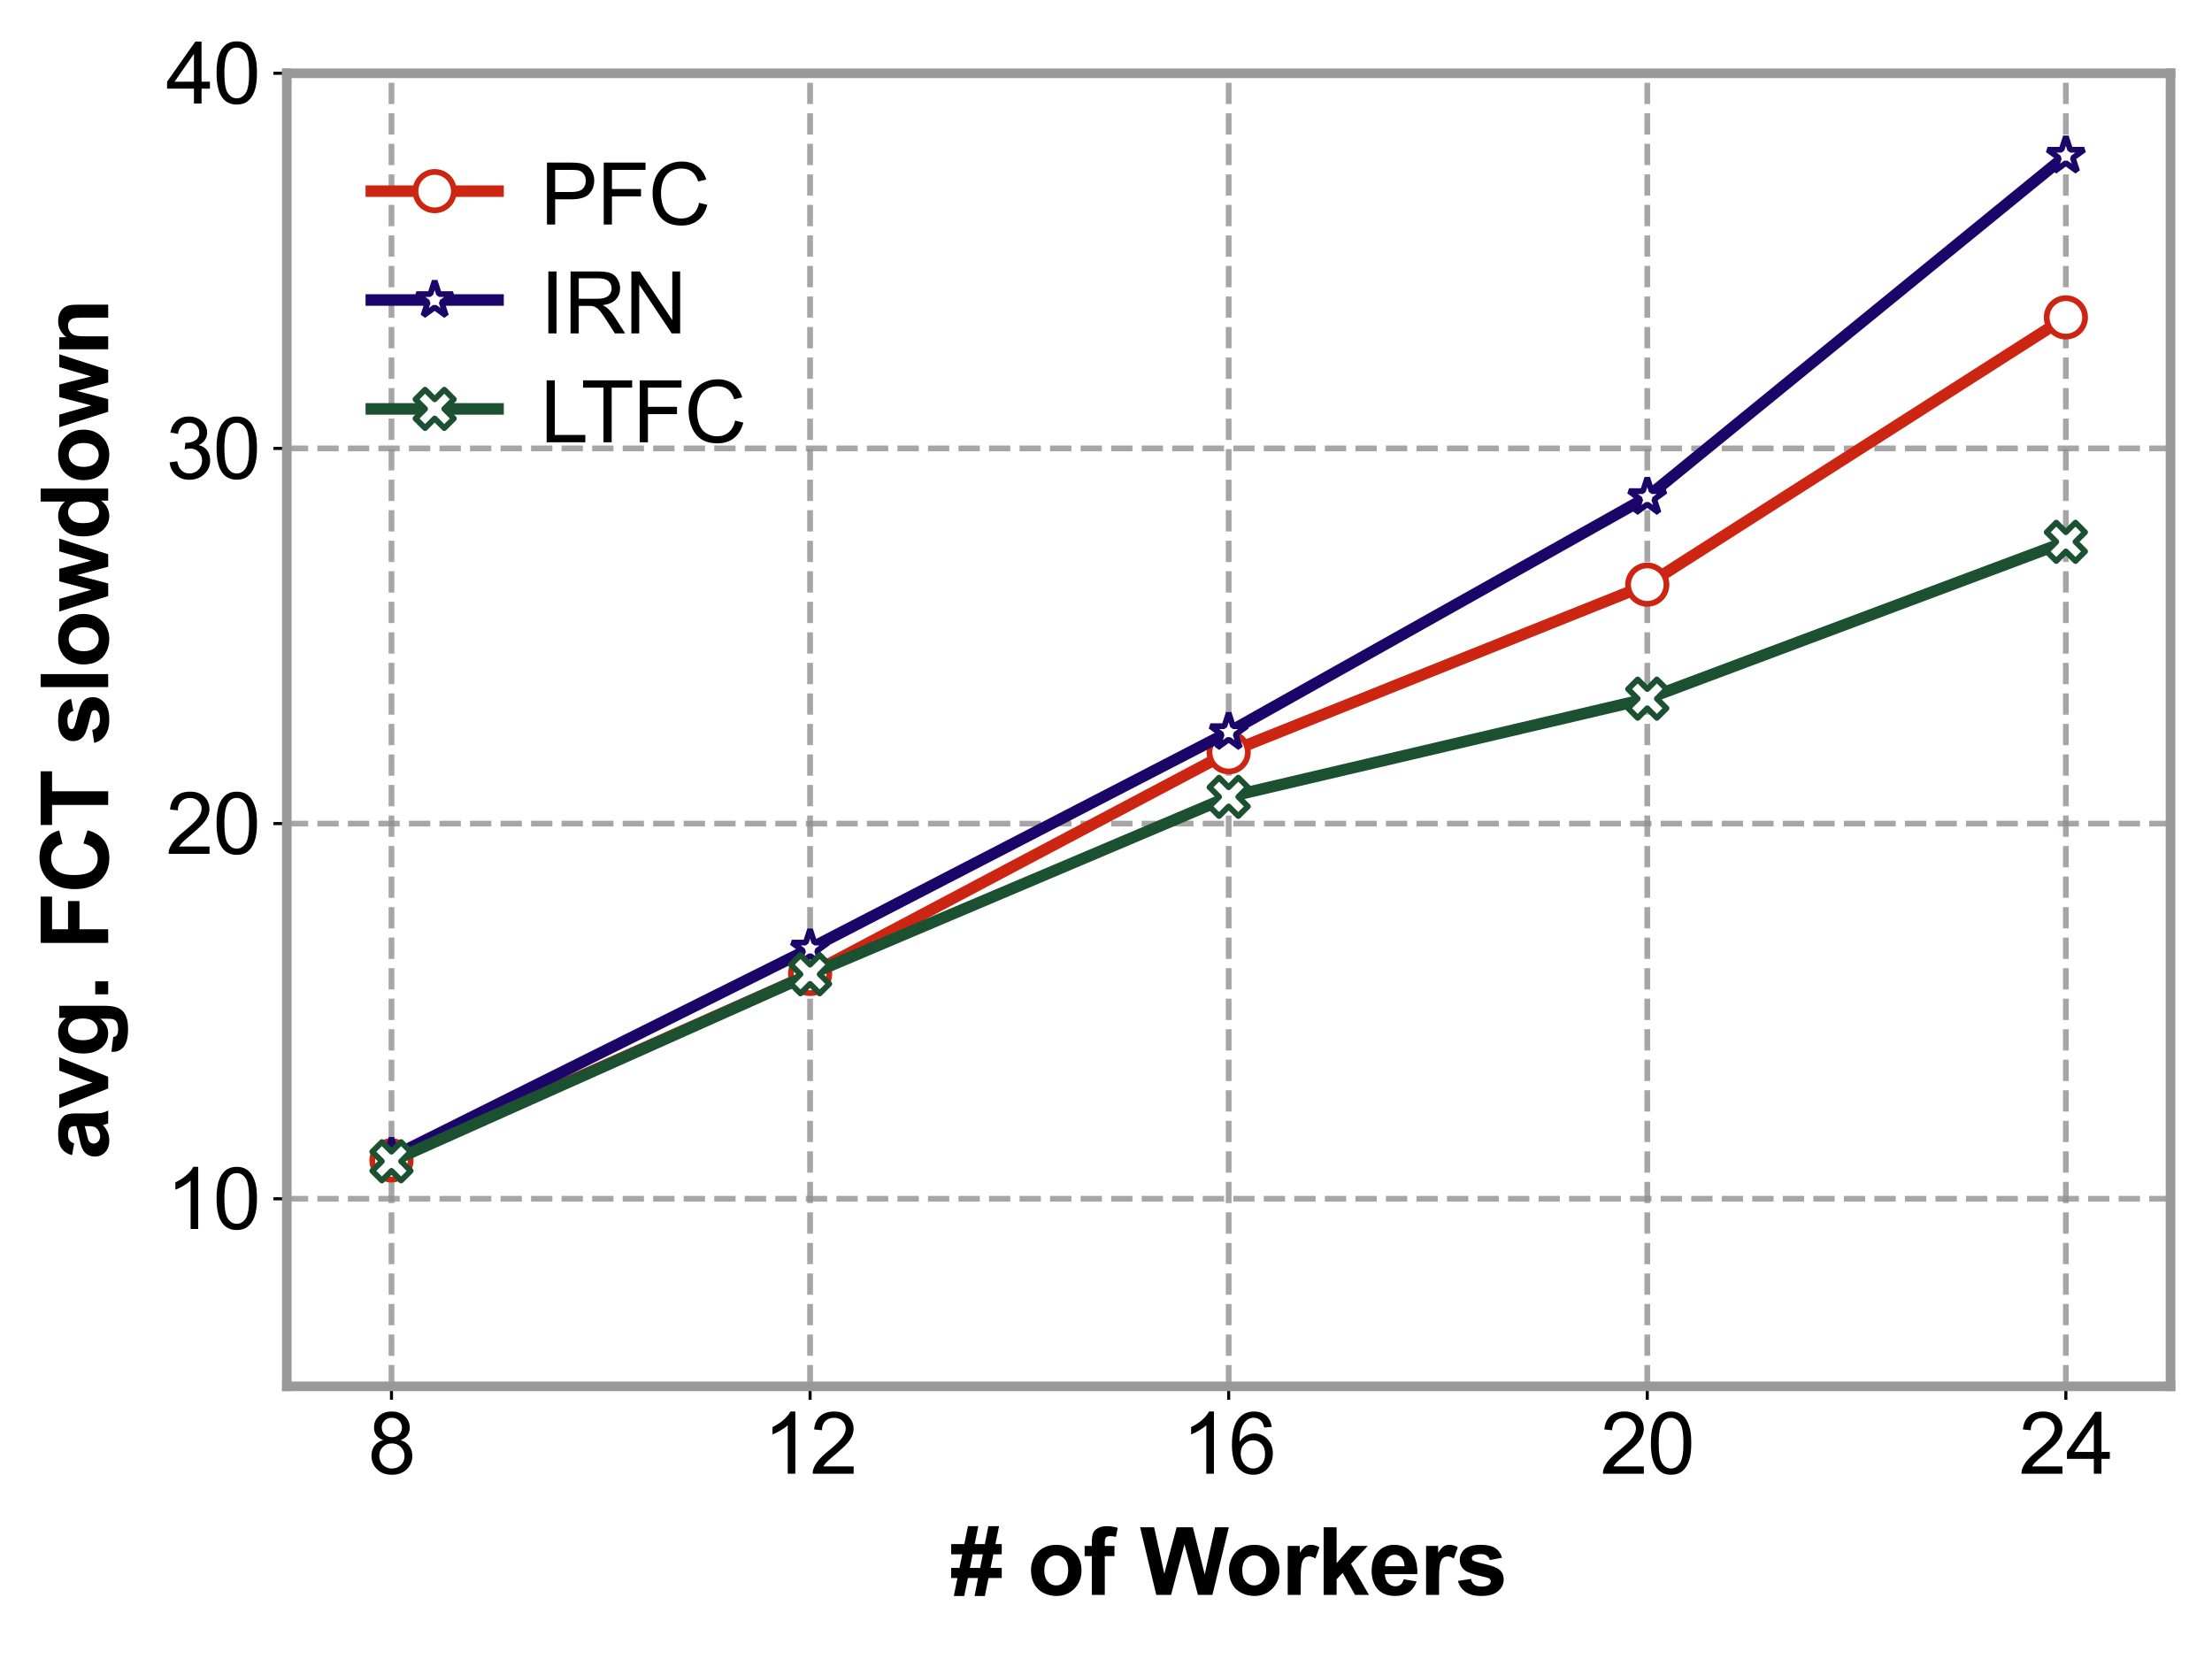 <?xml version="1.0" encoding="utf-8" standalone="no"?>
<!DOCTYPE svg PUBLIC "-//W3C//DTD SVG 1.1//EN"
  "http://www.w3.org/Graphics/SVG/1.1/DTD/svg11.dtd">
<svg xmlns:xlink="http://www.w3.org/1999/xlink" width="576pt" height="432pt" viewBox="0 0 576 432" xmlns="http://www.w3.org/2000/svg" version="1.1">
 <defs>
  <style type="text/css">*{stroke-linejoin: round; stroke-linecap: butt}</style>
 </defs>
 <g id="figure_1">
  <g id="patch_1">
   <path d="M 0 432 
L 576 432 
L 576 0 
L 0 0 
z
" style="fill: #ffffff"/>
  </g>
  <g id="axes_1">
   <g id="patch_2">
    <path d="M 74.69 361 
L 565.2 361 
L 565.2 19.08 
L 74.69 19.08 
z
" style="fill: #ffffff"/>
   </g>
   <g id="matplotlib.axis_1">
    <g id="xtick_1">
     <g id="line2d_1">
      <path d="M 101.941 361 
L 101.941 19.08 
" clip-path="url(#p77658e1510)" style="fill: none; stroke-dasharray: 5.55,2.4; stroke-dashoffset: 0; stroke: #918e8e; stroke-opacity: 0.8; stroke-width: 1.5"/>
     </g>
     <g id="line2d_2">
      <defs>
       <path id="md3f06ddf5f" d="M 0 0 
L 0 3.5 
" style="stroke: #000000; stroke-width: 0.8"/>
      </defs>
      <g>
       <use xlink:href="#md3f06ddf5f" x="101.941" y="361" style="stroke: #000000; stroke-width: 0.8"/>
      </g>
     </g>
     <g id="text_1">
      <!-- 8 -->
      <g transform="translate(95.824 383.747) scale(0.22 -0.22)">
       <defs>
        <path id="ArialMT-38" d="M 1131 2484 
Q 781 2613 612 2850 
Q 444 3088 444 3419 
Q 444 3919 803 4259 
Q 1163 4600 1759 4600 
Q 2359 4600 2725 4251 
Q 3091 3903 3091 3403 
Q 3091 3084 2923 2848 
Q 2756 2613 2416 2484 
Q 2838 2347 3058 2040 
Q 3278 1734 3278 1309 
Q 3278 722 2862 322 
Q 2447 -78 1769 -78 
Q 1091 -78 675 323 
Q 259 725 259 1325 
Q 259 1772 486 2073 
Q 713 2375 1131 2484 
z
M 1019 3438 
Q 1019 3113 1228 2906 
Q 1438 2700 1772 2700 
Q 2097 2700 2305 2904 
Q 2513 3109 2513 3406 
Q 2513 3716 2298 3927 
Q 2084 4138 1766 4138 
Q 1444 4138 1231 3931 
Q 1019 3725 1019 3438 
z
M 838 1322 
Q 838 1081 952 856 
Q 1066 631 1291 507 
Q 1516 384 1775 384 
Q 2178 384 2440 643 
Q 2703 903 2703 1303 
Q 2703 1709 2433 1975 
Q 2163 2241 1756 2241 
Q 1359 2241 1098 1978 
Q 838 1716 838 1322 
z
" transform="scale(0.016)"/>
       </defs>
       <use xlink:href="#ArialMT-38"/>
      </g>
     </g>
    </g>
    <g id="xtick_2">
     <g id="line2d_3">
      <path d="M 210.943 361 
L 210.943 19.08 
" clip-path="url(#p77658e1510)" style="fill: none; stroke-dasharray: 5.55,2.4; stroke-dashoffset: 0; stroke: #918e8e; stroke-opacity: 0.8; stroke-width: 1.5"/>
     </g>
     <g id="line2d_4">
      <g>
       <use xlink:href="#md3f06ddf5f" x="210.943" y="361" style="stroke: #000000; stroke-width: 0.8"/>
      </g>
     </g>
     <g id="text_2">
      <!-- 12 -->
      <g transform="translate(198.709 383.747) scale(0.22 -0.22)">
       <defs>
        <path id="ArialMT-31" d="M 2384 0 
L 1822 0 
L 1822 3584 
Q 1619 3391 1289 3197 
Q 959 3003 697 2906 
L 697 3450 
Q 1169 3672 1522 3987 
Q 1875 4303 2022 4600 
L 2384 4600 
L 2384 0 
z
" transform="scale(0.016)"/>
        <path id="ArialMT-32" d="M 3222 541 
L 3222 0 
L 194 0 
Q 188 203 259 391 
Q 375 700 629 1000 
Q 884 1300 1366 1694 
Q 2113 2306 2375 2664 
Q 2638 3022 2638 3341 
Q 2638 3675 2398 3904 
Q 2159 4134 1775 4134 
Q 1369 4134 1125 3890 
Q 881 3647 878 3216 
L 300 3275 
Q 359 3922 746 4261 
Q 1134 4600 1788 4600 
Q 2447 4600 2831 4234 
Q 3216 3869 3216 3328 
Q 3216 3053 3103 2787 
Q 2991 2522 2730 2228 
Q 2469 1934 1863 1422 
Q 1356 997 1212 845 
Q 1069 694 975 541 
L 3222 541 
z
" transform="scale(0.016)"/>
       </defs>
       <use xlink:href="#ArialMT-31"/>
       <use xlink:href="#ArialMT-32" x="55.615"/>
      </g>
     </g>
    </g>
    <g id="xtick_3">
     <g id="line2d_5">
      <path d="M 319.945 361 
L 319.945 19.08 
" clip-path="url(#p77658e1510)" style="fill: none; stroke-dasharray: 5.55,2.4; stroke-dashoffset: 0; stroke: #918e8e; stroke-opacity: 0.8; stroke-width: 1.5"/>
     </g>
     <g id="line2d_6">
      <g>
       <use xlink:href="#md3f06ddf5f" x="319.945" y="361" style="stroke: #000000; stroke-width: 0.8"/>
      </g>
     </g>
     <g id="text_3">
      <!-- 16 -->
      <g transform="translate(307.711 383.747) scale(0.22 -0.22)">
       <defs>
        <path id="ArialMT-36" d="M 3184 3459 
L 2625 3416 
Q 2550 3747 2413 3897 
Q 2184 4138 1850 4138 
Q 1581 4138 1378 3988 
Q 1113 3794 959 3422 
Q 806 3050 800 2363 
Q 1003 2672 1297 2822 
Q 1591 2972 1913 2972 
Q 2475 2972 2870 2558 
Q 3266 2144 3266 1488 
Q 3266 1056 3080 686 
Q 2894 316 2569 119 
Q 2244 -78 1831 -78 
Q 1128 -78 684 439 
Q 241 956 241 2144 
Q 241 3472 731 4075 
Q 1159 4600 1884 4600 
Q 2425 4600 2770 4297 
Q 3116 3994 3184 3459 
z
M 888 1484 
Q 888 1194 1011 928 
Q 1134 663 1356 523 
Q 1578 384 1822 384 
Q 2178 384 2434 671 
Q 2691 959 2691 1453 
Q 2691 1928 2437 2201 
Q 2184 2475 1800 2475 
Q 1419 2475 1153 2201 
Q 888 1928 888 1484 
z
" transform="scale(0.016)"/>
       </defs>
       <use xlink:href="#ArialMT-31"/>
       <use xlink:href="#ArialMT-36" x="55.615"/>
      </g>
     </g>
    </g>
    <g id="xtick_4">
     <g id="line2d_7">
      <path d="M 428.947 361 
L 428.947 19.08 
" clip-path="url(#p77658e1510)" style="fill: none; stroke-dasharray: 5.55,2.4; stroke-dashoffset: 0; stroke: #918e8e; stroke-opacity: 0.8; stroke-width: 1.5"/>
     </g>
     <g id="line2d_8">
      <g>
       <use xlink:href="#md3f06ddf5f" x="428.947" y="361" style="stroke: #000000; stroke-width: 0.8"/>
      </g>
     </g>
     <g id="text_4">
      <!-- 20 -->
      <g transform="translate(416.713 383.747) scale(0.22 -0.22)">
       <defs>
        <path id="ArialMT-30" d="M 266 2259 
Q 266 3072 433 3567 
Q 600 4063 929 4331 
Q 1259 4600 1759 4600 
Q 2128 4600 2406 4451 
Q 2684 4303 2865 4023 
Q 3047 3744 3150 3342 
Q 3253 2941 3253 2259 
Q 3253 1453 3087 958 
Q 2922 463 2592 192 
Q 2263 -78 1759 -78 
Q 1097 -78 719 397 
Q 266 969 266 2259 
z
M 844 2259 
Q 844 1131 1108 757 
Q 1372 384 1759 384 
Q 2147 384 2411 759 
Q 2675 1134 2675 2259 
Q 2675 3391 2411 3762 
Q 2147 4134 1753 4134 
Q 1366 4134 1134 3806 
Q 844 3388 844 2259 
z
" transform="scale(0.016)"/>
       </defs>
       <use xlink:href="#ArialMT-32"/>
       <use xlink:href="#ArialMT-30" x="55.615"/>
      </g>
     </g>
    </g>
    <g id="xtick_5">
     <g id="line2d_9">
      <path d="M 537.949 361 
L 537.949 19.08 
" clip-path="url(#p77658e1510)" style="fill: none; stroke-dasharray: 5.55,2.4; stroke-dashoffset: 0; stroke: #918e8e; stroke-opacity: 0.8; stroke-width: 1.5"/>
     </g>
     <g id="line2d_10">
      <g>
       <use xlink:href="#md3f06ddf5f" x="537.949" y="361" style="stroke: #000000; stroke-width: 0.8"/>
      </g>
     </g>
     <g id="text_5">
      <!-- 24 -->
      <g transform="translate(525.715 383.747) scale(0.22 -0.22)">
       <defs>
        <path id="ArialMT-34" d="M 2069 0 
L 2069 1097 
L 81 1097 
L 81 1613 
L 2172 4581 
L 2631 4581 
L 2631 1613 
L 3250 1613 
L 3250 1097 
L 2631 1097 
L 2631 0 
L 2069 0 
z
M 2069 1613 
L 2069 3678 
L 634 1613 
L 2069 1613 
z
" transform="scale(0.016)"/>
       </defs>
       <use xlink:href="#ArialMT-32"/>
       <use xlink:href="#ArialMT-34" x="55.615"/>
      </g>
     </g>
    </g>
    <g id="text_6">
     <!-- # of Workers -->
     <g transform="translate(247.472 415.298) scale(0.24 -0.24)">
      <defs>
       <path id="Arial-BoldMT-23" d="M 481 1141 
L 56 1141 
L 56 1828 
L 619 1828 
L 806 2750 
L 56 2750 
L 56 3441 
L 947 3441 
L 1194 4659 
L 1894 4659 
L 1647 3441 
L 2338 3441 
L 2578 4659 
L 3303 4659 
L 3053 3441 
L 3484 3441 
L 3484 2750 
L 2913 2750 
L 2725 1828 
L 3484 1828 
L 3484 1141 
L 2584 1141 
L 2338 -78 
L 1641 -78 
L 1881 1141 
L 1188 1141 
L 941 -78 
L 234 -78 
L 481 1141 
z
M 1509 2750 
L 1325 1828 
L 2019 1828 
L 2200 2750 
L 1509 2750 
z
" transform="scale(0.016)"/>
       <path id="Arial-BoldMT-20" transform="scale(0.016)"/>
       <path id="Arial-BoldMT-6f" d="M 256 1706 
Q 256 2144 472 2553 
Q 688 2963 1083 3178 
Q 1478 3394 1966 3394 
Q 2719 3394 3200 2905 
Q 3681 2416 3681 1669 
Q 3681 916 3195 420 
Q 2709 -75 1972 -75 
Q 1516 -75 1102 131 
Q 688 338 472 736 
Q 256 1134 256 1706 
z
M 1156 1659 
Q 1156 1166 1390 903 
Q 1625 641 1969 641 
Q 2313 641 2545 903 
Q 2778 1166 2778 1666 
Q 2778 2153 2545 2415 
Q 2313 2678 1969 2678 
Q 1625 2678 1390 2415 
Q 1156 2153 1156 1659 
z
" transform="scale(0.016)"/>
       <path id="Arial-BoldMT-66" d="M 75 3319 
L 563 3319 
L 563 3569 
Q 563 3988 652 4194 
Q 741 4400 980 4529 
Q 1219 4659 1584 4659 
Q 1959 4659 2319 4547 
L 2200 3934 
Q 1991 3984 1797 3984 
Q 1606 3984 1523 3895 
Q 1441 3806 1441 3553 
L 1441 3319 
L 2097 3319 
L 2097 2628 
L 1441 2628 
L 1441 0 
L 563 0 
L 563 2628 
L 75 2628 
L 75 3319 
z
" transform="scale(0.016)"/>
       <path id="Arial-BoldMT-57" d="M 1116 0 
L 22 4581 
L 969 4581 
L 1659 1434 
L 2497 4581 
L 3597 4581 
L 4400 1381 
L 5103 4581 
L 6034 4581 
L 4922 0 
L 3941 0 
L 3028 3425 
L 2119 0 
L 1116 0 
z
" transform="scale(0.016)"/>
       <path id="Arial-BoldMT-72" d="M 1300 0 
L 422 0 
L 422 3319 
L 1238 3319 
L 1238 2847 
Q 1447 3181 1614 3287 
Q 1781 3394 1994 3394 
Q 2294 3394 2572 3228 
L 2300 2463 
Q 2078 2606 1888 2606 
Q 1703 2606 1575 2504 
Q 1447 2403 1373 2137 
Q 1300 1872 1300 1025 
L 1300 0 
z
" transform="scale(0.016)"/>
       <path id="Arial-BoldMT-6b" d="M 428 0 
L 428 4581 
L 1306 4581 
L 1306 2150 
L 2334 3319 
L 3416 3319 
L 2281 2106 
L 3497 0 
L 2550 0 
L 1716 1491 
L 1306 1063 
L 1306 0 
L 428 0 
z
" transform="scale(0.016)"/>
       <path id="Arial-BoldMT-65" d="M 2381 1056 
L 3256 909 
Q 3088 428 2723 176 
Q 2359 -75 1813 -75 
Q 947 -75 531 491 
Q 203 944 203 1634 
Q 203 2459 634 2926 
Q 1066 3394 1725 3394 
Q 2466 3394 2894 2905 
Q 3322 2416 3303 1406 
L 1103 1406 
Q 1113 1016 1316 798 
Q 1519 581 1822 581 
Q 2028 581 2168 693 
Q 2309 806 2381 1056 
z
M 2431 1944 
Q 2422 2325 2234 2523 
Q 2047 2722 1778 2722 
Q 1491 2722 1303 2513 
Q 1116 2303 1119 1944 
L 2431 1944 
z
" transform="scale(0.016)"/>
       <path id="Arial-BoldMT-73" d="M 150 947 
L 1031 1081 
Q 1088 825 1259 692 
Q 1431 559 1741 559 
Q 2081 559 2253 684 
Q 2369 772 2369 919 
Q 2369 1019 2306 1084 
Q 2241 1147 2013 1200 
Q 950 1434 666 1628 
Q 272 1897 272 2375 
Q 272 2806 612 3100 
Q 953 3394 1669 3394 
Q 2350 3394 2681 3172 
Q 3013 2950 3138 2516 
L 2309 2363 
Q 2256 2556 2107 2659 
Q 1959 2763 1684 2763 
Q 1338 2763 1188 2666 
Q 1088 2597 1088 2488 
Q 1088 2394 1175 2328 
Q 1294 2241 1995 2081 
Q 2697 1922 2975 1691 
Q 3250 1456 3250 1038 
Q 3250 581 2869 253 
Q 2488 -75 1741 -75 
Q 1063 -75 667 200 
Q 272 475 150 947 
z
" transform="scale(0.016)"/>
      </defs>
      <use xlink:href="#Arial-BoldMT-23"/>
      <use xlink:href="#Arial-BoldMT-20" x="55.615"/>
      <use xlink:href="#Arial-BoldMT-6f" x="83.398"/>
      <use xlink:href="#Arial-BoldMT-66" x="144.482"/>
      <use xlink:href="#Arial-BoldMT-20" x="177.783"/>
      <use xlink:href="#Arial-BoldMT-57" x="205.566"/>
      <use xlink:href="#Arial-BoldMT-6f" x="298.201"/>
      <use xlink:href="#Arial-BoldMT-72" x="359.285"/>
      <use xlink:href="#Arial-BoldMT-6b" x="398.201"/>
      <use xlink:href="#Arial-BoldMT-65" x="453.816"/>
      <use xlink:href="#Arial-BoldMT-72" x="509.432"/>
      <use xlink:href="#Arial-BoldMT-73" x="548.348"/>
     </g>
    </g>
   </g>
   <g id="matplotlib.axis_2">
    <g id="ytick_1">
     <g id="line2d_11">
      <path d="M 74.69 312.154 
L 565.2 312.154 
" clip-path="url(#p77658e1510)" style="fill: none; stroke-dasharray: 5.55,2.4; stroke-dashoffset: 0; stroke: #918e8e; stroke-opacity: 0.8; stroke-width: 1.5"/>
     </g>
     <g id="line2d_12">
      <defs>
       <path id="m86f89e5e34" d="M 0 0 
L -3.5 0 
" style="stroke: #000000; stroke-width: 0.8"/>
      </defs>
      <g>
       <use xlink:href="#m86f89e5e34" x="74.69" y="312.154" style="stroke: #000000; stroke-width: 0.8"/>
      </g>
     </g>
     <g id="text_7">
      <!-- 10 -->
      <g transform="translate(43.222 320.028) scale(0.22 -0.22)">
       <use xlink:href="#ArialMT-31"/>
       <use xlink:href="#ArialMT-30" x="55.615"/>
      </g>
     </g>
    </g>
    <g id="ytick_2">
     <g id="line2d_13">
      <path d="M 74.69 214.463 
L 565.2 214.463 
" clip-path="url(#p77658e1510)" style="fill: none; stroke-dasharray: 5.55,2.4; stroke-dashoffset: 0; stroke: #918e8e; stroke-opacity: 0.8; stroke-width: 1.5"/>
     </g>
     <g id="line2d_14">
      <g>
       <use xlink:href="#m86f89e5e34" x="74.69" y="214.463" style="stroke: #000000; stroke-width: 0.8"/>
      </g>
     </g>
     <g id="text_8">
      <!-- 20 -->
      <g transform="translate(43.222 222.336) scale(0.22 -0.22)">
       <use xlink:href="#ArialMT-32"/>
       <use xlink:href="#ArialMT-30" x="55.615"/>
      </g>
     </g>
    </g>
    <g id="ytick_3">
     <g id="line2d_15">
      <path d="M 74.69 116.771 
L 565.2 116.771 
" clip-path="url(#p77658e1510)" style="fill: none; stroke-dasharray: 5.55,2.4; stroke-dashoffset: 0; stroke: #918e8e; stroke-opacity: 0.8; stroke-width: 1.5"/>
     </g>
     <g id="line2d_16">
      <g>
       <use xlink:href="#m86f89e5e34" x="74.69" y="116.771" style="stroke: #000000; stroke-width: 0.8"/>
      </g>
     </g>
     <g id="text_9">
      <!-- 30 -->
      <g transform="translate(43.222 124.645) scale(0.22 -0.22)">
       <defs>
        <path id="ArialMT-33" d="M 269 1209 
L 831 1284 
Q 928 806 1161 595 
Q 1394 384 1728 384 
Q 2125 384 2398 659 
Q 2672 934 2672 1341 
Q 2672 1728 2419 1979 
Q 2166 2231 1775 2231 
Q 1616 2231 1378 2169 
L 1441 2663 
Q 1497 2656 1531 2656 
Q 1891 2656 2178 2843 
Q 2466 3031 2466 3422 
Q 2466 3731 2256 3934 
Q 2047 4138 1716 4138 
Q 1388 4138 1169 3931 
Q 950 3725 888 3313 
L 325 3413 
Q 428 3978 793 4289 
Q 1159 4600 1703 4600 
Q 2078 4600 2393 4439 
Q 2709 4278 2876 4000 
Q 3044 3722 3044 3409 
Q 3044 3113 2884 2869 
Q 2725 2625 2413 2481 
Q 2819 2388 3044 2092 
Q 3269 1797 3269 1353 
Q 3269 753 2831 336 
Q 2394 -81 1725 -81 
Q 1122 -81 723 278 
Q 325 638 269 1209 
z
" transform="scale(0.016)"/>
       </defs>
       <use xlink:href="#ArialMT-33"/>
       <use xlink:href="#ArialMT-30" x="55.615"/>
      </g>
     </g>
    </g>
    <g id="ytick_4">
     <g id="line2d_17">
      <path d="M 74.69 19.08 
L 565.2 19.08 
" clip-path="url(#p77658e1510)" style="fill: none; stroke-dasharray: 5.55,2.4; stroke-dashoffset: 0; stroke: #918e8e; stroke-opacity: 0.8; stroke-width: 1.5"/>
     </g>
     <g id="line2d_18">
      <g>
       <use xlink:href="#m86f89e5e34" x="74.69" y="19.08" style="stroke: #000000; stroke-width: 0.8"/>
      </g>
     </g>
     <g id="text_10">
      <!-- 40 -->
      <g transform="translate(43.222 26.954) scale(0.22 -0.22)">
       <use xlink:href="#ArialMT-34"/>
       <use xlink:href="#ArialMT-30" x="55.615"/>
      </g>
     </g>
    </g>
    <g id="text_11">
     <!-- avg. FCT slowdown -->
     <g transform="translate(28.171 302.034) rotate(-90) scale(0.24 -0.24)">
      <defs>
       <path id="Arial-BoldMT-61" d="M 1116 2306 
L 319 2450 
Q 453 2931 781 3162 
Q 1109 3394 1756 3394 
Q 2344 3394 2631 3255 
Q 2919 3116 3036 2902 
Q 3153 2688 3153 2116 
L 3144 1091 
Q 3144 653 3186 445 
Q 3228 238 3344 0 
L 2475 0 
Q 2441 88 2391 259 
Q 2369 338 2359 363 
Q 2134 144 1878 34 
Q 1622 -75 1331 -75 
Q 819 -75 523 203 
Q 228 481 228 906 
Q 228 1188 362 1408 
Q 497 1628 739 1745 
Q 981 1863 1438 1950 
Q 2053 2066 2291 2166 
L 2291 2253 
Q 2291 2506 2166 2614 
Q 2041 2722 1694 2722 
Q 1459 2722 1328 2630 
Q 1197 2538 1116 2306 
z
M 2291 1594 
Q 2122 1538 1756 1459 
Q 1391 1381 1278 1306 
Q 1106 1184 1106 997 
Q 1106 813 1243 678 
Q 1381 544 1594 544 
Q 1831 544 2047 700 
Q 2206 819 2256 991 
Q 2291 1103 2291 1419 
L 2291 1594 
z
" transform="scale(0.016)"/>
       <path id="Arial-BoldMT-76" d="M 1372 0 
L 34 3319 
L 956 3319 
L 1581 1625 
L 1763 1059 
Q 1834 1275 1853 1344 
Q 1897 1484 1947 1625 
L 2578 3319 
L 3481 3319 
L 2163 0 
L 1372 0 
z
" transform="scale(0.016)"/>
       <path id="Arial-BoldMT-67" d="M 378 -219 
L 1381 -341 
Q 1406 -516 1497 -581 
Q 1622 -675 1891 -675 
Q 2234 -675 2406 -572 
Q 2522 -503 2581 -350 
Q 2622 -241 2622 53 
L 2622 538 
Q 2228 0 1628 0 
Q 959 0 569 566 
Q 263 1013 263 1678 
Q 263 2513 664 2953 
Q 1066 3394 1663 3394 
Q 2278 3394 2678 2853 
L 2678 3319 
L 3500 3319 
L 3500 341 
Q 3500 -247 3403 -537 
Q 3306 -828 3131 -993 
Q 2956 -1159 2664 -1253 
Q 2372 -1347 1925 -1347 
Q 1081 -1347 728 -1058 
Q 375 -769 375 -325 
Q 375 -281 378 -219 
z
M 1163 1728 
Q 1163 1200 1367 954 
Q 1572 709 1872 709 
Q 2194 709 2416 961 
Q 2638 1213 2638 1706 
Q 2638 2222 2425 2472 
Q 2213 2722 1888 2722 
Q 1572 2722 1367 2476 
Q 1163 2231 1163 1728 
z
" transform="scale(0.016)"/>
       <path id="Arial-BoldMT-2e" d="M 459 0 
L 459 878 
L 1338 878 
L 1338 0 
L 459 0 
z
" transform="scale(0.016)"/>
       <path id="Arial-BoldMT-46" d="M 472 0 
L 472 4581 
L 3613 4581 
L 3613 3806 
L 1397 3806 
L 1397 2722 
L 3309 2722 
L 3309 1947 
L 1397 1947 
L 1397 0 
L 472 0 
z
" transform="scale(0.016)"/>
       <path id="Arial-BoldMT-43" d="M 3397 1684 
L 4294 1400 
Q 4088 650 3608 286 
Q 3128 -78 2391 -78 
Q 1478 -78 890 545 
Q 303 1169 303 2250 
Q 303 3394 893 4026 
Q 1484 4659 2447 4659 
Q 3288 4659 3813 4163 
Q 4125 3869 4281 3319 
L 3366 3100 
Q 3284 3456 3026 3662 
Q 2769 3869 2400 3869 
Q 1891 3869 1573 3503 
Q 1256 3138 1256 2319 
Q 1256 1450 1568 1081 
Q 1881 713 2381 713 
Q 2750 713 3015 947 
Q 3281 1181 3397 1684 
z
" transform="scale(0.016)"/>
       <path id="Arial-BoldMT-54" d="M 1497 0 
L 1497 3806 
L 138 3806 
L 138 4581 
L 3778 4581 
L 3778 3806 
L 2422 3806 
L 2422 0 
L 1497 0 
z
" transform="scale(0.016)"/>
       <path id="Arial-BoldMT-6c" d="M 459 0 
L 459 4581 
L 1338 4581 
L 1338 0 
L 459 0 
z
" transform="scale(0.016)"/>
       <path id="Arial-BoldMT-77" d="M 1078 0 
L 28 3319 
L 881 3319 
L 1503 1144 
L 2075 3319 
L 2922 3319 
L 3475 1144 
L 4109 3319 
L 4975 3319 
L 3909 0 
L 3066 0 
L 2494 2134 
L 1931 0 
L 1078 0 
z
" transform="scale(0.016)"/>
       <path id="Arial-BoldMT-64" d="M 3503 0 
L 2688 0 
L 2688 488 
Q 2484 203 2207 64 
Q 1931 -75 1650 -75 
Q 1078 -75 670 386 
Q 263 847 263 1672 
Q 263 2516 659 2955 
Q 1056 3394 1663 3394 
Q 2219 3394 2625 2931 
L 2625 4581 
L 3503 4581 
L 3503 0 
z
M 1159 1731 
Q 1159 1200 1306 963 
Q 1519 619 1900 619 
Q 2203 619 2415 876 
Q 2628 1134 2628 1647 
Q 2628 2219 2422 2470 
Q 2216 2722 1894 2722 
Q 1581 2722 1370 2473 
Q 1159 2225 1159 1731 
z
" transform="scale(0.016)"/>
       <path id="Arial-BoldMT-6e" d="M 3478 0 
L 2600 0 
L 2600 1694 
Q 2600 2231 2544 2389 
Q 2488 2547 2361 2634 
Q 2234 2722 2056 2722 
Q 1828 2722 1647 2597 
Q 1466 2472 1398 2265 
Q 1331 2059 1331 1503 
L 1331 0 
L 453 0 
L 453 3319 
L 1269 3319 
L 1269 2831 
Q 1703 3394 2363 3394 
Q 2653 3394 2893 3289 
Q 3134 3184 3257 3021 
Q 3381 2859 3429 2653 
Q 3478 2447 3478 2063 
L 3478 0 
z
" transform="scale(0.016)"/>
      </defs>
      <use xlink:href="#Arial-BoldMT-61"/>
      <use xlink:href="#Arial-BoldMT-76" x="55.615"/>
      <use xlink:href="#Arial-BoldMT-67" x="111.23"/>
      <use xlink:href="#Arial-BoldMT-2e" x="172.314"/>
      <use xlink:href="#Arial-BoldMT-20" x="200.098"/>
      <use xlink:href="#Arial-BoldMT-46" x="227.881"/>
      <use xlink:href="#Arial-BoldMT-43" x="288.965"/>
      <use xlink:href="#Arial-BoldMT-54" x="361.182"/>
      <use xlink:href="#Arial-BoldMT-20" x="422.266"/>
      <use xlink:href="#Arial-BoldMT-73" x="450.049"/>
      <use xlink:href="#Arial-BoldMT-6c" x="505.664"/>
      <use xlink:href="#Arial-BoldMT-6f" x="533.447"/>
      <use xlink:href="#Arial-BoldMT-77" x="594.531"/>
      <use xlink:href="#Arial-BoldMT-64" x="672.314"/>
      <use xlink:href="#Arial-BoldMT-6f" x="733.398"/>
      <use xlink:href="#Arial-BoldMT-77" x="794.482"/>
      <use xlink:href="#Arial-BoldMT-6e" x="872.266"/>
     </g>
    </g>
   </g>
   <g id="line2d_19">
    <path d="M 101.941 302.158 
L 210.943 253.61 
L 319.945 195.894 
L 428.947 152.24 
L 537.949 82.649 
" clip-path="url(#p77658e1510)" style="fill: none; stroke: #cc2512; stroke-width: 3; stroke-linecap: square"/>
    <defs>
     <path id="md2f0e2937f" d="M 0 5 
C 1.326 5 2.598 4.473 3.536 3.536 
C 4.473 2.598 5 1.326 5 0 
C 5 -1.326 4.473 -2.598 3.536 -3.536 
C 2.598 -4.473 1.326 -5 0 -5 
C -1.326 -5 -2.598 -4.473 -3.536 -3.536 
C -4.473 -2.598 -5 -1.326 -5 0 
C -5 1.326 -4.473 2.598 -3.536 3.536 
C -2.598 4.473 -1.326 5 0 5 
z
" style="stroke: #cc2512; stroke-width: 1.5"/>
    </defs>
    <g clip-path="url(#p77658e1510)">
     <use xlink:href="#md2f0e2937f" x="101.941" y="302.158" style="fill: #ffffff; stroke: #cc2512; stroke-width: 1.5"/>
     <use xlink:href="#md2f0e2937f" x="210.943" y="253.61" style="fill: #ffffff; stroke: #cc2512; stroke-width: 1.5"/>
     <use xlink:href="#md2f0e2937f" x="319.945" y="195.894" style="fill: #ffffff; stroke: #cc2512; stroke-width: 1.5"/>
     <use xlink:href="#md2f0e2937f" x="428.947" y="152.24" style="fill: #ffffff; stroke: #cc2512; stroke-width: 1.5"/>
     <use xlink:href="#md2f0e2937f" x="537.949" y="82.649" style="fill: #ffffff; stroke: #cc2512; stroke-width: 1.5"/>
    </g>
   </g>
   <g id="line2d_20">
    <path d="M 101.941 301.314 
L 210.943 246.989 
L 319.945 190.644 
L 428.947 129.43 
L 537.949 40.535 
" clip-path="url(#p77658e1510)" style="fill: none; stroke: #1b0569; stroke-width: 3; stroke-linecap: square"/>
    <defs>
     <path id="mc623015449" d="M 0 -5 
L -1.123 -1.545 
L -4.755 -1.545 
L -1.816 0.59 
L -2.939 4.045 
L -0 1.91 
L 2.939 4.045 
L 1.816 0.59 
L 4.755 -1.545 
L 1.123 -1.545 
z
" style="stroke: #1b0569; stroke-width: 1.5; stroke-linejoin: bevel"/>
    </defs>
    <g clip-path="url(#p77658e1510)">
     <use xlink:href="#mc623015449" x="101.941" y="301.314" style="fill: #ffffff; stroke: #1b0569; stroke-width: 1.5; stroke-linejoin: bevel"/>
     <use xlink:href="#mc623015449" x="210.943" y="246.989" style="fill: #ffffff; stroke: #1b0569; stroke-width: 1.5; stroke-linejoin: bevel"/>
     <use xlink:href="#mc623015449" x="319.945" y="190.644" style="fill: #ffffff; stroke: #1b0569; stroke-width: 1.5; stroke-linejoin: bevel"/>
     <use xlink:href="#mc623015449" x="428.947" y="129.43" style="fill: #ffffff; stroke: #1b0569; stroke-width: 1.5; stroke-linejoin: bevel"/>
     <use xlink:href="#mc623015449" x="537.949" y="40.535" style="fill: #ffffff; stroke: #1b0569; stroke-width: 1.5; stroke-linejoin: bevel"/>
    </g>
   </g>
   <g id="line2d_21">
    <path d="M 101.941 302.395 
L 210.943 253.696 
L 319.945 207.494 
L 428.947 181.932 
L 537.949 141.088 
" clip-path="url(#p77658e1510)" style="fill: none; stroke: #1b5031; stroke-width: 3; stroke-linecap: square"/>
    <defs>
     <path id="ma6cb24bd54" d="M -2.5 5 
L 0 2.5 
L 2.5 5 
L 5 2.5 
L 2.5 0 
L 5 -2.5 
L 2.5 -5 
L 0 -2.5 
L -2.5 -5 
L -5 -2.5 
L -2.5 0 
L -5 2.5 
z
" style="stroke: #1b5031; stroke-width: 1.5; stroke-linejoin: miter"/>
    </defs>
    <g clip-path="url(#p77658e1510)">
     <use xlink:href="#ma6cb24bd54" x="101.941" y="302.395" style="fill: #ffffff; stroke: #1b5031; stroke-width: 1.5; stroke-linejoin: miter"/>
     <use xlink:href="#ma6cb24bd54" x="210.943" y="253.696" style="fill: #ffffff; stroke: #1b5031; stroke-width: 1.5; stroke-linejoin: miter"/>
     <use xlink:href="#ma6cb24bd54" x="319.945" y="207.494" style="fill: #ffffff; stroke: #1b5031; stroke-width: 1.5; stroke-linejoin: miter"/>
     <use xlink:href="#ma6cb24bd54" x="428.947" y="181.932" style="fill: #ffffff; stroke: #1b5031; stroke-width: 1.5; stroke-linejoin: miter"/>
     <use xlink:href="#ma6cb24bd54" x="537.949" y="141.088" style="fill: #ffffff; stroke: #1b5031; stroke-width: 1.5; stroke-linejoin: miter"/>
    </g>
   </g>
   <g id="patch_3">
    <path d="M 74.69 361 
L 74.69 19.08 
" style="fill: none; stroke: #999999; stroke-width: 2.5; stroke-linejoin: miter; stroke-linecap: square"/>
   </g>
   <g id="patch_4">
    <path d="M 565.2 361 
L 565.2 19.08 
" style="fill: none; stroke: #999999; stroke-width: 2.5; stroke-linejoin: miter; stroke-linecap: square"/>
   </g>
   <g id="patch_5">
    <path d="M 74.69 361 
L 565.2 361 
" style="fill: none; stroke: #999999; stroke-width: 2.5; stroke-linejoin: miter; stroke-linecap: square"/>
   </g>
   <g id="patch_6">
    <path d="M 74.69 19.08 
L 565.2 19.08 
" style="fill: none; stroke: #999999; stroke-width: 2.5; stroke-linejoin: miter; stroke-linecap: square"/>
   </g>
   <g id="legend_1">
    <g id="line2d_22">
     <path d="M 96.69 49.77 
L 113.19 49.77 
L 129.69 49.77 
" style="fill: none; stroke: #cc2512; stroke-width: 3; stroke-linecap: square"/>
     <g>
      <use xlink:href="#md2f0e2937f" x="113.19" y="49.77" style="fill: #ffffff; stroke: #cc2512; stroke-width: 1.5"/>
     </g>
    </g>
    <g id="text_12">
     <!-- PFC -->
     <g transform="translate(140.69 58.46) scale(0.22 -0.22)">
      <defs>
       <path id="ArialMT-50" d="M 494 0 
L 494 4581 
L 2222 4581 
Q 2678 4581 2919 4538 
Q 3256 4481 3484 4323 
Q 3713 4166 3852 3881 
Q 3991 3597 3991 3256 
Q 3991 2672 3619 2267 
Q 3247 1863 2275 1863 
L 1100 1863 
L 1100 0 
L 494 0 
z
M 1100 2403 
L 2284 2403 
Q 2872 2403 3119 2622 
Q 3366 2841 3366 3238 
Q 3366 3525 3220 3729 
Q 3075 3934 2838 4000 
Q 2684 4041 2272 4041 
L 1100 4041 
L 1100 2403 
z
" transform="scale(0.016)"/>
       <path id="ArialMT-46" d="M 525 0 
L 525 4581 
L 3616 4581 
L 3616 4041 
L 1131 4041 
L 1131 2622 
L 3281 2622 
L 3281 2081 
L 1131 2081 
L 1131 0 
L 525 0 
z
" transform="scale(0.016)"/>
       <path id="ArialMT-43" d="M 3763 1606 
L 4369 1453 
Q 4178 706 3683 314 
Q 3188 -78 2472 -78 
Q 1731 -78 1267 223 
Q 803 525 561 1097 
Q 319 1669 319 2325 
Q 319 3041 592 3573 
Q 866 4106 1370 4382 
Q 1875 4659 2481 4659 
Q 3169 4659 3637 4309 
Q 4106 3959 4291 3325 
L 3694 3184 
Q 3534 3684 3231 3912 
Q 2928 4141 2469 4141 
Q 1941 4141 1586 3887 
Q 1231 3634 1087 3207 
Q 944 2781 944 2328 
Q 944 1744 1114 1308 
Q 1284 872 1643 656 
Q 2003 441 2422 441 
Q 2931 441 3284 734 
Q 3638 1028 3763 1606 
z
" transform="scale(0.016)"/>
      </defs>
      <use xlink:href="#ArialMT-50"/>
      <use xlink:href="#ArialMT-46" x="66.699"/>
      <use xlink:href="#ArialMT-43" x="127.783"/>
     </g>
    </g>
    <g id="line2d_23">
     <path d="M 96.69 78.123 
L 113.19 78.123 
L 129.69 78.123 
" style="fill: none; stroke: #1b0569; stroke-width: 3; stroke-linecap: square"/>
     <g>
      <use xlink:href="#mc623015449" x="113.19" y="78.123" style="fill: #ffffff; stroke: #1b0569; stroke-width: 1.5; stroke-linejoin: bevel"/>
     </g>
    </g>
    <g id="text_13">
     <!-- IRN -->
     <g transform="translate(140.69 86.812) scale(0.22 -0.22)">
      <defs>
       <path id="ArialMT-49" d="M 597 0 
L 597 4581 
L 1203 4581 
L 1203 0 
L 597 0 
z
" transform="scale(0.016)"/>
       <path id="ArialMT-52" d="M 503 0 
L 503 4581 
L 2534 4581 
Q 3147 4581 3465 4457 
Q 3784 4334 3975 4021 
Q 4166 3709 4166 3331 
Q 4166 2844 3850 2509 
Q 3534 2175 2875 2084 
Q 3116 1969 3241 1856 
Q 3506 1613 3744 1247 
L 4541 0 
L 3778 0 
L 3172 953 
Q 2906 1366 2734 1584 
Q 2563 1803 2427 1890 
Q 2291 1978 2150 2013 
Q 2047 2034 1813 2034 
L 1109 2034 
L 1109 0 
L 503 0 
z
M 1109 2559 
L 2413 2559 
Q 2828 2559 3062 2645 
Q 3297 2731 3419 2920 
Q 3541 3109 3541 3331 
Q 3541 3656 3305 3865 
Q 3069 4075 2559 4075 
L 1109 4075 
L 1109 2559 
z
" transform="scale(0.016)"/>
       <path id="ArialMT-4e" d="M 488 0 
L 488 4581 
L 1109 4581 
L 3516 984 
L 3516 4581 
L 4097 4581 
L 4097 0 
L 3475 0 
L 1069 3600 
L 1069 0 
L 488 0 
z
" transform="scale(0.016)"/>
      </defs>
      <use xlink:href="#ArialMT-49"/>
      <use xlink:href="#ArialMT-52" x="27.783"/>
      <use xlink:href="#ArialMT-4e" x="100"/>
     </g>
    </g>
    <g id="line2d_24">
     <path d="M 96.69 106.475 
L 113.19 106.475 
L 129.69 106.475 
" style="fill: none; stroke: #1b5031; stroke-width: 3; stroke-linecap: square"/>
     <g>
      <use xlink:href="#ma6cb24bd54" x="113.19" y="106.475" style="fill: #ffffff; stroke: #1b5031; stroke-width: 1.5; stroke-linejoin: miter"/>
     </g>
    </g>
    <g id="text_14">
     <!-- LTFC -->
     <g transform="translate(140.69 115.165) scale(0.22 -0.22)">
      <defs>
       <path id="ArialMT-4c" d="M 469 0 
L 469 4581 
L 1075 4581 
L 1075 541 
L 3331 541 
L 3331 0 
L 469 0 
z
" transform="scale(0.016)"/>
       <path id="ArialMT-54" d="M 1659 0 
L 1659 4041 
L 150 4041 
L 150 4581 
L 3781 4581 
L 3781 4041 
L 2266 4041 
L 2266 0 
L 1659 0 
z
" transform="scale(0.016)"/>
      </defs>
      <use xlink:href="#ArialMT-4c"/>
      <use xlink:href="#ArialMT-54" x="48.24"/>
      <use xlink:href="#ArialMT-46" x="109.324"/>
      <use xlink:href="#ArialMT-43" x="170.408"/>
     </g>
    </g>
   </g>
  </g>
 </g>
 <defs>
  <clipPath id="p77658e1510">
   <rect x="74.69" y="19.08" width="490.51" height="341.92"/>
  </clipPath>
 </defs>
</svg>
